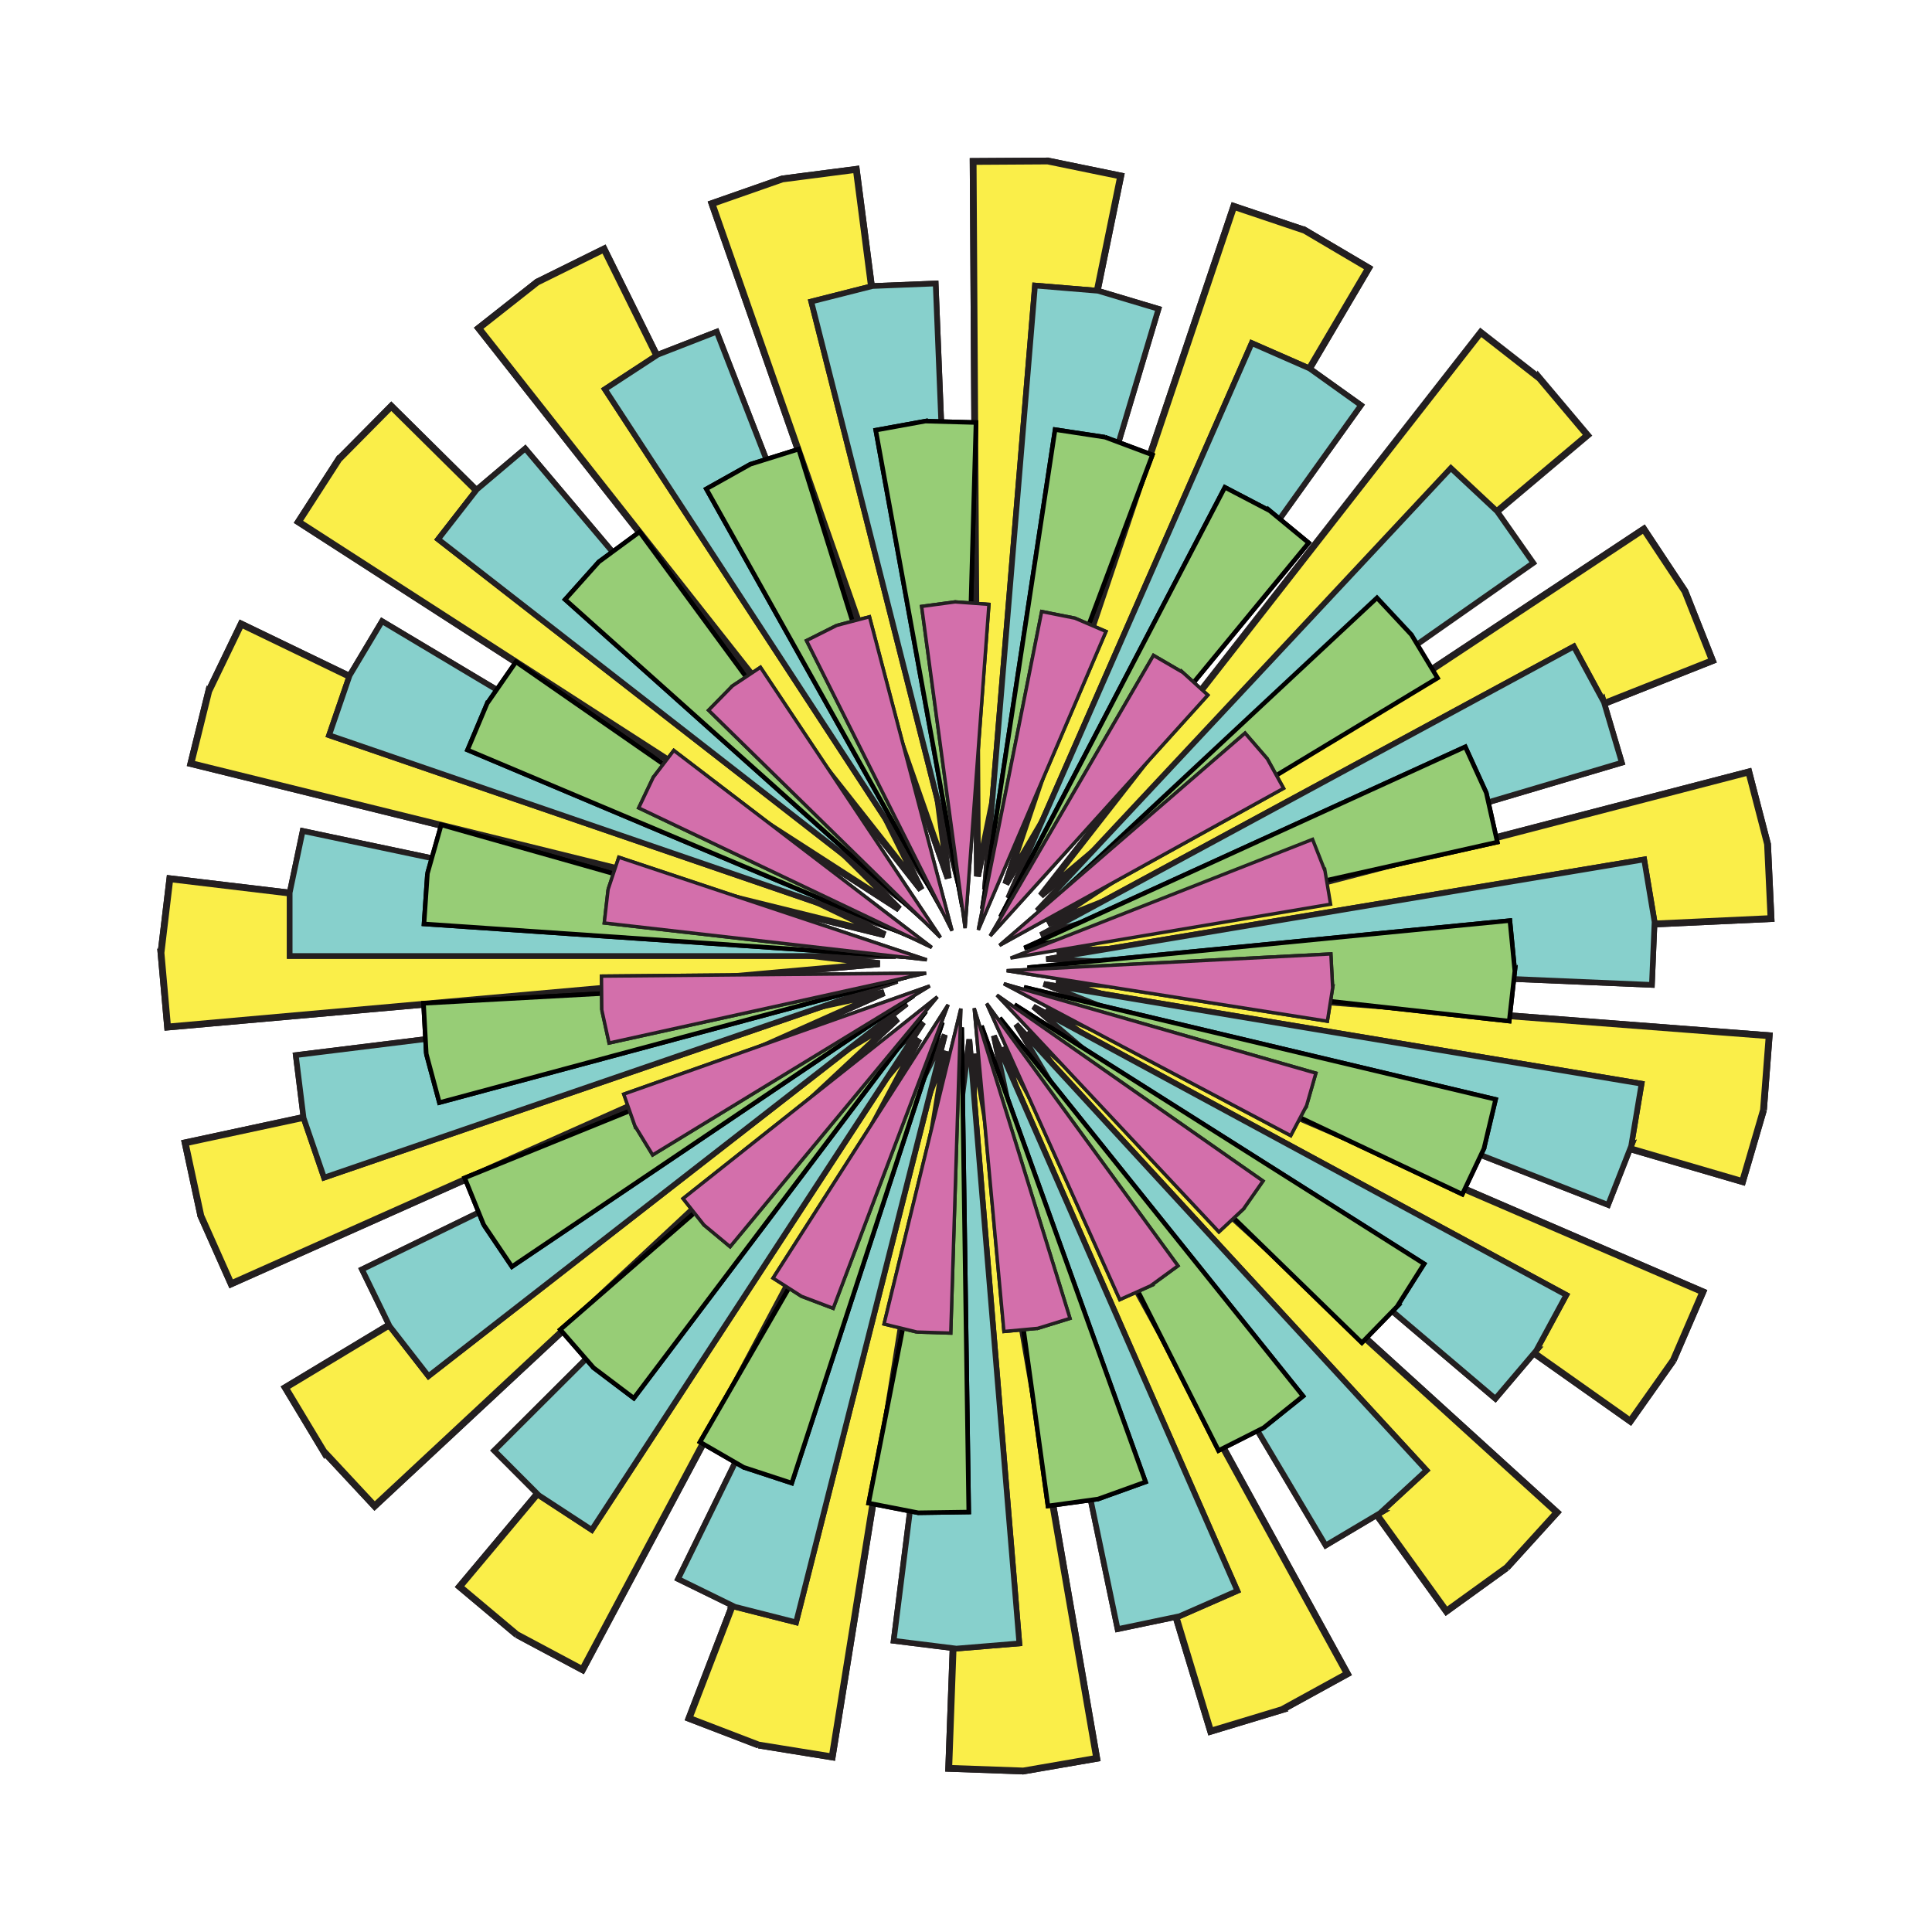 <svg:svg xmlns:dc="http://purl.org/dc/elements/1.1/" xmlns:ns2="http://web.resource.org/cc/" xmlns:rdf="http://www.w3.org/1999/02/22-rdf-syntax-ns#" xmlns:svg="http://www.w3.org/2000/svg" enable-background="new 130.138 142.445 423 399" height="428.04" id="Layer_1" version="1.1" viewBox="127.8 121.22 428.04 428.04" width="428.04" x="0px" y="0px" xml:space="preserve">
<svg:g fill="#FAEE49" stroke="#231F20" stroke-width="1.5">
	<svg:g>
		<svg:path d="m174.05 274.35c-2.216 8.985-3.958 16.031-3.958 16.031s103.35 25.51 153.76 37.95c-46.762-22.572-142.62-68.849-142.62-68.849s-3.16 6.54-7.18 14.87z" />
		<svg:path d="m202.87 222.96c-5.017 7.776-8.947 13.878-8.947 13.878s89.467 57.68 133.11 85.813c-36.898-36.537-112.54-111.43-112.54-111.43s-5.11 5.17-11.62 11.74z" />
		<svg:path d="m246.82 183.72c-7.271 5.728-12.968 10.219-12.968 10.219s65.892 83.608 98.032 124.39c-23.037-46.531-70.259-141.93-70.259-141.93s-6.51 3.22-14.8 7.32z" />
		<svg:path d="m301.13 160.87c-8.731 3.059-15.587 5.457-15.587 5.457s35.175 100.47 52.333 149.48c-6.678-51.494-20.368-157.06-20.368-157.06s-7.2 0.93-16.37 2.12z" />
		<svg:path d="m359.92 156.89c-9.26 0.057-16.518 0.102-16.518 0.102s0.646 106.45 0.963 158.38c10.4-50.873 31.729-155.16 31.729-155.16s-7.12-1.46-16.17-3.32z" />
		<svg:path d="m416.8 172.22c-8.773-2.95-15.648-5.264-15.648-5.264s-33.953 100.88-50.517 150.1c26.355-44.738 80.391-136.45 80.391-136.45s-6.25-3.69-14.22-8.39z" />
		<svg:path d="m468.88 205.02c-7.288-5.697-13.017-10.164-13.017-10.164s-65.513 83.893-97.482 124.81c39.718-33.452 121.14-102.02 121.14-102.02s-4.67-5.55-10.64-12.63z" />
		<svg:path d="m501.11 252.23c-5.108-7.72-9.118-13.771-9.118-13.771s-88.758 58.767-132.05 87.424c48.274-19.112 147.25-58.299 147.25-58.299s-2.67-6.75-6.08-15.35z" />
		<svg:path d="m519.4 308.24c-2.325-8.957-4.15-15.987-4.15-15.987s-103.03 26.758-153.29 39.815c51.873-2.408 158.21-7.336 158.21-7.336s-0.34-7.24-0.77-16.48z" />
		<svg:path d="m518.5 367.15c0.707-9.226 1.263-16.463 1.263-16.463s-106.14-8.147-157.91-12.122l152.01 44.437s2.06-6.98 4.64-15.86z" />
		<svg:path d="m498.53 422.59c3.665-8.493 6.543-15.155 6.543-15.155s-97.743-42.182-145.42-62.741c42.406 29.964 129.35 91.378 129.35 91.378s4.19-5.94 9.53-13.49z" />
		<svg:path d="m461.64 468.52c6.225-6.848 11.108-12.222 11.108-12.222s-78.75-71.61-117.16-106.55c30.378 42.118 92.663 128.44 92.663 128.44s5.89-4.26 13.39-9.67z" />
		<svg:path d="m411.83 500c8.123-4.448 14.474-7.949 14.474-7.949s-51.233-93.305-76.225-138.83c15.062 49.7 45.943 151.56 45.943 151.56s6.96-2.1 15.81-4.78z" />
		<svg:path d="m354.51 513.59c9.112-1.571 16.265-2.812 16.265-2.812s-18.157-104.9-27.009-156.05c-1.9 51.89-5.77 158.27-5.77 158.27s7.26 0.26 16.51 0.59z" />
		<svg:path d="m295.87 507.84c9.139 1.47 16.303 2.631 16.303 2.631s16.881-105.11 25.118-156.37c-18.636 48.465-56.836 147.82-56.836 147.82s6.78 2.61 15.42 5.92z" />
		<svg:path d="m242.28 483.36c8.167 4.356 14.574 7.774 14.574 7.774s50.091-93.93 74.531-139.75c-33.362 39.792-101.76 121.36-101.76 121.36s5.57 4.68 12.66 10.62z" />
		<svg:path d="m199.54 442.8c6.31 6.767 11.256 12.084 11.256 12.084s77.88-72.57 115.86-107.98c-44.473 26.801-135.64 81.745-135.64 81.745s3.74 6.23 8.52 14.16z" />
		<svg:path d="m172.29 390.57c3.768 8.453 6.722 15.085 6.722 15.085s97.223-43.359 144.65-64.504c-50.768 10.917-154.84 33.272-154.84 33.272s1.52 7.09 3.47 16.14z" />
		<svg:path d="m163.47 332.31c0.821 9.217 1.464 16.451 1.464 16.451s106.03-9.435 157.75-14.037c-51.555-6.17-157.25-18.813-157.25-18.813s-0.86 7.22-1.96 16.4z" />
	</svg:g>
	<svg:g>
		<svg:path d="m174.05 274.35c-2.216 8.985-3.958 16.031-3.958 16.031s103.35 25.51 153.76 37.95c-46.762-22.572-142.62-68.849-142.62-68.849s-3.16 6.54-7.18 14.87z" />
		<svg:path d="m202.87 222.96c-5.017 7.776-8.947 13.878-8.947 13.878s89.467 57.68 133.11 85.813c-36.898-36.537-112.54-111.43-112.54-111.43s-5.11 5.17-11.62 11.74z" />
		<svg:path d="m246.82 183.72c-7.271 5.728-12.968 10.219-12.968 10.219s65.892 83.608 98.032 124.39c-23.037-46.531-70.259-141.93-70.259-141.93s-6.51 3.22-14.8 7.32z" />
		<svg:path d="m301.13 160.87c-8.731 3.059-15.587 5.457-15.587 5.457s35.175 100.47 52.333 149.48c-6.678-51.494-20.368-157.06-20.368-157.06s-7.2 0.93-16.37 2.12z" />
		<svg:path d="m359.92 156.89c-9.26 0.057-16.518 0.102-16.518 0.102s0.646 106.45 0.963 158.38c10.4-50.873 31.729-155.16 31.729-155.16s-7.12-1.46-16.17-3.32z" />
		<svg:path d="m416.8 172.22c-8.773-2.95-15.648-5.264-15.648-5.264s-33.953 100.88-50.517 150.1c26.355-44.738 80.391-136.45 80.391-136.45s-6.25-3.69-14.22-8.39z" />
		<svg:path d="m501.11 252.23c-5.108-7.72-9.118-13.771-9.118-13.771s-88.758 58.767-132.05 87.424c48.274-19.112 147.25-58.299 147.25-58.299s-2.67-6.75-6.08-15.35z" />
		<svg:path d="m519.4 308.24c-2.325-8.957-4.15-15.987-4.15-15.987s-103.03 26.758-153.29 39.815c51.873-2.408 158.21-7.336 158.21-7.336s-0.34-7.24-0.77-16.48z" />
		<svg:path d="m518.5 367.15c0.707-9.226 1.263-16.463 1.263-16.463s-106.14-8.147-157.91-12.122l152.01 44.437s2.06-6.98 4.64-15.86z" />
		<svg:path d="m498.53 422.59c3.665-8.493 6.543-15.155 6.543-15.155s-97.743-42.182-145.42-62.741c42.406 29.964 129.35 91.378 129.35 91.378s4.19-5.94 9.53-13.49z" />
		<svg:path d="m461.64 468.52c6.225-6.848 11.108-12.222 11.108-12.222s-78.75-71.61-117.16-106.55c30.378 42.118 92.663 128.44 92.663 128.44s5.89-4.26 13.39-9.67z" />
		<svg:path d="m411.83 500c8.123-4.448 14.474-7.949 14.474-7.949s-51.233-93.305-76.225-138.83c15.062 49.7 45.943 151.56 45.943 151.56s6.96-2.1 15.81-4.78z" />
		<svg:path d="m354.51 513.59c9.112-1.571 16.265-2.812 16.265-2.812s-18.157-104.9-27.009-156.05c-1.9 51.89-5.77 158.27-5.77 158.27s7.26 0.26 16.51 0.59z" />
		<svg:path d="m295.87 507.84c9.139 1.47 16.303 2.631 16.303 2.631s16.881-105.11 25.118-156.37c-18.636 48.465-56.836 147.82-56.836 147.82s6.78 2.61 15.42 5.92z" />
		<svg:path d="m242.28 483.36c8.167 4.356 14.574 7.774 14.574 7.774s50.091-93.93 74.531-139.75c-33.362 39.792-101.76 121.36-101.76 121.36s5.57 4.68 12.66 10.62z" />
		<svg:path d="m199.54 442.8c6.31 6.767 11.256 12.084 11.256 12.084s77.88-72.57 115.86-107.98c-44.473 26.801-135.64 81.745-135.64 81.745s3.74 6.23 8.52 14.16z" />
		<svg:path d="m172.29 390.57c3.768 8.453 6.722 15.085 6.722 15.085s97.223-43.359 144.65-64.504c-50.768 10.917-154.84 33.272-154.84 33.272s1.52 7.09 3.47 16.14z" />
		<svg:path d="m163.47 332.31c0.821 9.217 1.464 16.451 1.464 16.451s106.03-9.435 157.75-14.037c-51.555-6.17-157.25-18.813-157.25-18.813s-0.86 7.22-1.96 16.4z" />
	</svg:g>
</svg:g>
<svg:g fill="#87D0CC" stroke="#231F20" stroke-width="1.25">
	<svg:g>
		<svg:path d="m205.26 270.87c-2.547 7.422-4.547 13.241-4.547 13.241s85.362 29.306 127 43.6c-37.795-22.576-115.27-68.861-115.27-68.861s-3.15 5.28-7.18 12.02z" />
		<svg:path d="m233.47 229.64c-4.821 6.189-8.599 11.048-8.599 11.048s71.222 55.434 105.96 82.472c-28.415-33.628-86.669-102.56-86.669-102.56s-4.7 3.98-10.69 9.04z" />
		<svg:path d="m273.53 199.8c-6.571 4.291-11.72 7.656-11.72 7.656s49.364 75.56 73.442 112.41c-15.958-41.028-48.668-125.15-48.668-125.15s-5.74 2.24-13.05 5.08z" />
		<svg:path d="m321.11 184.59c-7.604 1.927-13.574 3.437-13.574 3.437s22.156 87.489 32.964 130.17c-1.771-43.989-5.399-134.17-5.399-134.17s-6.15 0.24-13.99 0.56z" />
		<svg:path d="m371.06 185.64c-7.823-0.648-13.956-1.156-13.956-1.156s-7.453 89.944-11.089 133.82c12.606-42.181 38.455-128.65 38.455-128.65s-5.89-1.76-13.4-4.01z" />
		<svg:path d="m417.95 202.86c-7.187-3.15-12.82-5.622-12.82-5.622s-36.255 82.646-53.94 122.96l78.146-109.2s-5.02-3.57-11.39-8.14z" />
		<svg:path d="m459.47 234.48c-5.728-5.359-10.229-9.563-10.229-9.563s-61.63 65.926-91.703 98.081c36.055-25.266 109.97-77.054 109.97-77.054s-3.53-5.05-8.04-11.47z" />
		<svg:path d="m483.14 276.77c-3.735-6.904-6.667-12.315-6.667-12.315s-79.373 42.96-118.09 63.907c42.205-12.514 128.74-38.169 128.74-38.169s-1.75-5.91-3.98-13.43z" />
		<svg:path d="m494.37 325.44c-1.292-7.739-2.305-13.813-2.305-13.813s-89.022 14.854-132.44 22.104c43.989 1.865 134.16 5.694 134.16 5.694s0.26-6.14 0.59-13.98z" />
		<svg:path d="m489.19 375.13c1.291-7.739 2.304-13.809 2.304-13.809s-89.027-14.857-132.45-22.104c40.997 16.049 125.03 48.951 125.03 48.951s2.27-5.74 5.12-13.04z" />
		<svg:path d="m468.16 420.44c3.734-6.897 6.665-12.307 6.665-12.307s-79.376-42.97-118.09-63.914c33.561 28.492 102.37 86.89 102.37 86.89s3.98-4.69 9.06-10.67z" />
		<svg:path d="m433.55 456.46c5.772-5.315 10.3-9.487 10.3-9.487s-61.126-66.398-90.94-98.792c22.489 37.851 68.603 115.43 68.603 115.43s5.3-3.14 12.04-7.15z" />
		<svg:path d="m389.12 479.3c7.194-3.146 12.82-5.625 12.82-5.625s-36.255-82.647-53.94-122.97c8.985 43.104 27.411 131.45 27.411 131.45s6.03-1.26 13.71-2.86z" />
		<svg:path d="m339.69 486.47c7.814-0.643 13.948-1.152 13.948-1.152s-7.452-89.949-11.083-133.81c-5.496 43.675-16.762 133.23-16.762 133.23s6.1 0.76 13.89 1.73z" />
		<svg:path d="m290.6 477.21c7.607 1.929 13.571 3.447 13.571 3.447s22.155-87.502 32.963-130.17l-59.107 120.56s5.53 2.71 12.58 6.16z" />
		<svg:path d="m247.18 452.51c6.569 4.292 11.724 7.66 11.724 7.66s49.361-75.561 73.444-112.42c-31.165 31.098-95.058 94.844-95.058 94.844s4.36 4.36 9.9 9.92z" />
		<svg:path d="m214.13 415.05c4.82 6.188 8.598 11.05 8.598 11.05s71.224-55.434 105.96-82.479c-39.57 19.29-120.69 58.84-120.69 58.84s2.7 5.53 6.13 12.59z" />
		<svg:path d="m195.05 368.88c2.547 7.421 4.543 13.245 4.543 13.245s85.364-29.31 127-43.604c-43.694 5.403-133.26 16.463-133.26 16.463s0.75 6.12 1.72 13.9z" />
		<svg:path d="m191.98 319.02v14.003s90.25 0 134.27 0c-43.075-9.085-131.39-27.705-131.39-27.705s-1.26 6.03-2.88 13.7z" />
	</svg:g>
	<svg:g>
		<svg:path d="m205.26 270.87c-2.547 7.422-4.547 13.241-4.547 13.241s85.362 29.306 127 43.6c-37.795-22.576-115.27-68.861-115.27-68.861s-3.15 5.28-7.18 12.02z" />
		<svg:path d="m233.47 229.64c-4.821 6.189-8.599 11.048-8.599 11.048s71.222 55.434 105.96 82.472c-28.415-33.628-86.669-102.56-86.669-102.56s-4.7 3.98-10.69 9.04z" />
		<svg:path d="m273.53 199.8c-6.571 4.291-11.72 7.656-11.72 7.656s49.364 75.56 73.442 112.41c-15.958-41.028-48.668-125.15-48.668-125.15s-5.74 2.24-13.05 5.08z" />
		<svg:path d="m321.11 184.59c-7.604 1.927-13.574 3.437-13.574 3.437s22.156 87.489 32.964 130.17c-1.771-43.989-5.399-134.17-5.399-134.17s-6.15 0.24-13.99 0.56z" />
		<svg:path d="m371.06 185.64c-7.823-0.648-13.956-1.156-13.956-1.156s-7.453 89.944-11.089 133.82c12.606-42.181 38.455-128.65 38.455-128.65s-5.89-1.76-13.4-4.01z" />
		<svg:path d="m417.95 202.86c-7.187-3.15-12.82-5.622-12.82-5.622s-36.255 82.646-53.94 122.96l78.146-109.2s-5.02-3.57-11.39-8.14z" />
		<svg:path d="m483.14 276.77c-3.735-6.904-6.667-12.315-6.667-12.315s-79.373 42.96-118.09 63.907c42.205-12.514 128.74-38.169 128.74-38.169s-1.75-5.91-3.98-13.43z" />
		<svg:path d="m494.37 325.44c-1.292-7.739-2.305-13.813-2.305-13.813s-89.022 14.854-132.44 22.104c43.989 1.865 134.16 5.694 134.16 5.694s0.26-6.14 0.59-13.98z" />
		<svg:path d="m489.19 375.13c1.291-7.739 2.304-13.809 2.304-13.809s-89.027-14.857-132.45-22.104c40.997 16.049 125.03 48.951 125.03 48.951s2.27-5.74 5.12-13.04z" />
		<svg:path d="m468.16 420.44c3.734-6.897 6.665-12.307 6.665-12.307s-79.376-42.97-118.09-63.914c33.561 28.492 102.37 86.89 102.37 86.89s3.98-4.69 9.06-10.67z" />
		<svg:path d="m433.55 456.46c5.772-5.315 10.3-9.487 10.3-9.487s-61.126-66.398-90.94-98.792c22.489 37.851 68.603 115.43 68.603 115.43s5.3-3.14 12.04-7.15z" />
		<svg:path d="m389.12 479.3c7.194-3.146 12.82-5.625 12.82-5.625s-36.255-82.647-53.94-122.97c8.985 43.104 27.411 131.45 27.411 131.45s6.03-1.26 13.71-2.86z" />
		<svg:path d="m339.69 486.47c7.814-0.643 13.948-1.152 13.948-1.152s-7.452-89.949-11.083-133.81c-5.496 43.675-16.762 133.23-16.762 133.23s6.1 0.76 13.89 1.73z" />
		<svg:path d="m290.6 477.21c7.607 1.929 13.571 3.447 13.571 3.447s22.155-87.502 32.963-130.17l-59.107 120.56s5.53 2.71 12.58 6.16z" />
		<svg:path d="m247.18 452.51c6.569 4.292 11.724 7.66 11.724 7.66s49.361-75.561 73.444-112.42c-31.165 31.098-95.058 94.844-95.058 94.844s4.36 4.36 9.9 9.92z" />
		<svg:path d="m214.13 415.05c4.82 6.188 8.598 11.05 8.598 11.05s71.224-55.434 105.96-82.479c-39.57 19.29-120.69 58.84-120.69 58.84s2.7 5.53 6.13 12.59z" />
		<svg:path d="m195.05 368.88c2.547 7.421 4.543 13.245 4.543 13.245s85.364-29.31 127-43.604c-43.694 5.403-133.26 16.463-133.26 16.463s0.75 6.12 1.72 13.9z" />
		<svg:path d="m191.98 319.02v14.003s90.25 0 134.27 0c-43.075-9.085-131.39-27.705-131.39-27.705s-1.26 6.03-2.88 13.7z" />
	</svg:g>
</svg:g>
<svg:g fill="#97CD76" stroke="#000000">
	<svg:g>
		<svg:path d="m235.73 277.06c-2.435 5.782-4.347 10.317-4.347 10.317s66.509 28.023 98.95 41.692c-28.925-20.067-88.22-61.208-88.22-61.208s-2.81 4.04-6.38 9.2z" />
		<svg:path d="m260.47 245.7c-4.183 4.676-7.461 8.346-7.461 8.346s53.806 48.1 80.051 71.56c-20.839-28.374-63.566-86.538-63.566-86.538s-3.96 2.91-9.02 6.63z" />
		<svg:path d="m294.05 224.07c-5.476 3.065-9.766 5.469-9.766 5.469s35.273 62.968 52.479 93.68c-10.501-33.602-32.021-102.49-32.021-102.49s-4.7 1.47-10.69 3.34z" />
		<svg:path d="m332.84 214.52c-6.173 1.123-11.018 2.002-11.018 2.002s12.916 71.004 19.219 105.64c0.979-35.191 2.989-107.33 2.989-107.33s-4.91-0.14-11.19-0.31z" />
		<svg:path d="m372.63 218.08c-6.204-0.942-11.071-1.681-11.071-1.681s-10.837 71.353-16.124 106.16c12.352-32.967 37.678-100.55 37.678-100.55s-4.62-1.73-10.49-3.93z" />
		<svg:path d="m409.1 234.37c-5.562-2.905-9.922-5.183-9.922-5.183s-33.418 63.964-49.722 95.169c22.387-27.169 68.284-82.867 68.284-82.867s-3.8-3.13-8.64-7.12z" />
		<svg:path d="m440.51 261.85c-4.278-4.587-7.64-8.186-7.64-8.186s-52.756 49.244-78.497 73.261c30.141-18.196 91.927-55.492 91.927-55.492s-2.54-4.21-5.79-9.58z" />
		<svg:path d="m457.09 296.87c-2.605-5.712-4.648-10.188-4.648-10.188s-65.662 29.957-97.69 44.563c34.353-7.688 104.78-23.45 104.78-23.45s-1.07-4.79-2.44-10.92z" />
		<svg:path d="m463.41 336.32c-0.608-6.244-1.086-11.145-1.086-11.145s-71.832 7.008-106.87 10.43c34.991 3.881 106.72 11.841 106.72 11.841s0.55-4.9 1.24-11.13z" />
		<svg:path d="m456.57 375.68c1.449-6.104 2.589-10.892 2.589-10.892s-70.22-16.696-104.47-24.839c31.836 15.034 97.092 45.854 97.092 45.854s2.12-4.45 4.79-10.12z" />
		<svg:path d="m437.33 410.68c3.354-5.3 5.988-9.457 5.988-9.457s-60.991-38.597-90.738-57.412c25.227 24.557 76.943 74.889 76.943 74.889s3.43-3.52 7.81-8.02z" />
		<svg:path d="m407.76 437.54c4.896-3.928 8.734-7.009 8.734-7.009s-45.153-56.297-67.179-83.763c15.882 31.421 48.454 95.822 48.454 95.822s4.4-2.22 10-5.05z" />
		<svg:path d="m371.07 453.34c5.911-2.119 10.533-3.791 10.533-3.791s-24.428-67.908-36.345-101.04c4.824 34.877 14.719 106.36 14.719 106.36s4.88-0.67 11.09-1.53z" />
		<svg:path d="m331.24 456.38c6.271-0.089 11.19-0.161 11.19-0.161s-1.053-72.166-1.563-107.36c-6.761 34.545-20.619 105.38-20.619 105.38s4.83 0.93 10.99 2.14z" />
		<svg:path d="m292.58 446.31c5.965 1.954 10.639 3.491 10.639 3.491s22.436-68.606 33.378-102.06c-17.609 30.482-53.712 92.971-53.712 92.971s4.26 2.47 9.69 5.6z" />
		<svg:path d="m259.29 424.24c5.007 3.78 8.936 6.749 8.936 6.749s43.493-57.596 64.708-85.692c-26.555 23.115-80.996 70.495-80.996 70.495s3.23 3.71 7.35 8.44z" />
		<svg:path d="m234.96 392.56c3.509 5.199 6.259 9.285 6.259 9.285s59.839-40.352 89.025-60.04c-32.622 13.239-99.493 40.38-99.493 40.38s1.85 4.56 4.21 10.38z" />
		<svg:path d="m222.24 354.69c1.627 6.06 2.903 10.814 2.903 10.814s69.699-18.741 103.7-27.879c-35.155 1.935-107.21 5.885-107.21 5.885s0.27 4.93 0.61 11.19z" />
		<svg:path d="m222.5 314.75c-0.427 6.259-0.762 11.172-0.762 11.172s72.002 4.909 107.13 7.304c-33.872-9.592-103.31-29.25-103.31-29.25s-1.35 4.75-3.06 10.78z" />
	</svg:g>
	<svg:g>
		<svg:path d="m235.73 277.06c-2.435 5.782-4.347 10.317-4.347 10.317s66.509 28.023 98.95 41.692c-28.925-20.067-88.22-61.208-88.22-61.208s-2.81 4.04-6.38 9.2z" />
		<svg:path d="m260.47 245.7c-4.183 4.676-7.461 8.346-7.461 8.346s53.806 48.1 80.051 71.56c-20.839-28.374-63.566-86.538-63.566-86.538s-3.96 2.91-9.02 6.63z" />
		<svg:path d="m294.05 224.07c-5.476 3.065-9.766 5.469-9.766 5.469s35.273 62.968 52.479 93.68c-10.501-33.602-32.021-102.49-32.021-102.49s-4.7 1.47-10.69 3.34z" />
		<svg:path d="m332.84 214.52c-6.173 1.123-11.018 2.002-11.018 2.002s12.916 71.004 19.219 105.64c0.979-35.191 2.989-107.33 2.989-107.33s-4.91-0.14-11.19-0.31z" />
		<svg:path d="m372.63 218.08c-6.204-0.942-11.071-1.681-11.071-1.681s-10.837 71.353-16.124 106.16c12.352-32.967 37.678-100.55 37.678-100.55s-4.62-1.73-10.49-3.93z" />
		<svg:path d="m409.1 234.37c-5.562-2.905-9.922-5.183-9.922-5.183s-33.418 63.964-49.722 95.169c22.387-27.169 68.284-82.867 68.284-82.867s-3.8-3.13-8.64-7.12z" />
		<svg:path d="m457.09 296.87c-2.605-5.712-4.648-10.188-4.648-10.188s-65.662 29.957-97.69 44.563c34.353-7.688 104.78-23.45 104.78-23.45s-1.07-4.79-2.44-10.92z" />
		<svg:path d="m463.41 336.32c-0.608-6.244-1.086-11.145-1.086-11.145s-71.832 7.008-106.87 10.43c34.991 3.881 106.72 11.841 106.72 11.841s0.55-4.9 1.24-11.13z" />
		<svg:path d="m456.57 375.68c1.449-6.104 2.589-10.892 2.589-10.892s-70.22-16.696-104.47-24.839c31.836 15.034 97.092 45.854 97.092 45.854s2.12-4.45 4.79-10.12z" />
		<svg:path d="m437.33 410.68c3.354-5.3 5.988-9.457 5.988-9.457s-60.991-38.597-90.738-57.412c25.227 24.557 76.943 74.889 76.943 74.889s3.43-3.52 7.81-8.02z" />
		<svg:path d="m407.76 437.54c4.896-3.928 8.734-7.009 8.734-7.009s-45.153-56.297-67.179-83.763c15.882 31.421 48.454 95.822 48.454 95.822s4.4-2.22 10-5.05z" />
		<svg:path d="m371.07 453.34c5.911-2.119 10.533-3.791 10.533-3.791s-24.428-67.908-36.345-101.04c4.824 34.877 14.719 106.36 14.719 106.36s4.88-0.67 11.09-1.53z" />
		<svg:path d="m331.24 456.38c6.271-0.089 11.19-0.161 11.19-0.161s-1.053-72.166-1.563-107.36c-6.761 34.545-20.619 105.38-20.619 105.38s4.83 0.93 10.99 2.14z" />
		<svg:path d="m292.58 446.31c5.965 1.954 10.639 3.491 10.639 3.491s22.436-68.606 33.378-102.06c-17.609 30.482-53.712 92.971-53.712 92.971s4.26 2.47 9.69 5.6z" />
		<svg:path d="m259.29 424.24c5.007 3.78 8.936 6.749 8.936 6.749s43.493-57.596 64.708-85.692c-26.555 23.115-80.996 70.495-80.996 70.495s3.23 3.71 7.35 8.44z" />
		<svg:path d="m234.96 392.56c3.509 5.199 6.259 9.285 6.259 9.285s59.839-40.352 89.025-60.04c-32.622 13.239-99.493 40.38-99.493 40.38s1.85 4.56 4.21 10.38z" />
		<svg:path d="m222.24 354.69c1.627 6.06 2.903 10.814 2.903 10.814s69.699-18.741 103.7-27.879c-35.155 1.935-107.21 5.885-107.21 5.885s0.27 4.93 0.61 11.19z" />
		<svg:path d="m222.5 314.75c-0.427 6.259-0.762 11.172-0.762 11.172s72.002 4.909 107.13 7.304c-33.872-9.592-103.31-29.25-103.31-29.25s-1.35 4.75-3.06 10.78z" />
	</svg:g>
</svg:g>
<svg:g fill="#D36FAB" stroke="#231F20" stroke-width=".75">
	<svg:g>
		<svg:path d="m290.04 273.22c-2.94 3-5.249 5.355-5.249 5.355s34.528 33.828 51.369 50.329c-13.074-19.621-39.882-59.843-39.882-59.843s-2.74 1.82-6.24 4.15z" />
		<svg:path d="m313.18 259.78c-3.755 1.884-6.701 3.363-6.701 3.363s21.674 43.206 32.247 64.28c-5.995-22.804-18.291-69.552-18.291-69.552s-3.2 0.84-7.26 1.91z" />
		<svg:path d="m339.42 254.57c-4.165 0.562-7.428 1.003-7.428 1.003s6.468 47.904 9.626 71.271c1.729-23.516 5.285-71.722 5.285-71.722s-3.29-0.24-7.48-0.55z" />
		<svg:path d="m365.94 258.17c-4.124-0.819-7.355-1.464-7.355-1.464s-9.435 47.405-14.04 70.534c9.274-21.678 28.288-66.12 28.288-66.12s-3.03-1.29-6.89-2.95z" />
		<svg:path d="m389.84 270.19c-3.634-2.114-6.482-3.772-6.482-3.772s-24.317 41.776-36.179 62.155c15.81-17.494 48.221-53.351 48.221-53.351s-2.45-2.23-5.56-5.04z" />
		<svg:path d="m408.55 289.31c-2.751-3.178-4.905-5.67-4.905-5.67s-36.563 31.615-54.4 47.039l62.933-34.806s-1.59-2.88-3.62-6.56z" />
		<svg:path d="m421.35 314.16c-1.538-3.912-2.746-6.98-2.746-6.98s-44.981 17.685-66.929 26.308c23.253-3.915 70.92-11.934 70.92-11.934s-0.54-3.25-1.24-7.4z" />
		<svg:path d="m423.05 340.06c-0.216-4.198-0.39-7.49-0.39-7.49s-48.273 2.496-71.817 3.709c23.29 3.667 71.041 11.188 71.041 11.188s0.52-3.26 1.17-7.41z" />
		<svg:path d="m417.27 366.19c1.156-4.041 2.066-7.212 2.066-7.212s-46.468-13.315-69.134-19.811l63.562 33.648s1.54-2.92 3.5-6.63z" />
		<svg:path d="m403.33 389.02c2.407-3.445 4.292-6.146 4.292-6.146s-39.626-27.687-58.955-41.19c16.131 17.201 49.188 52.465 49.188 52.465s2.42-2.25 5.48-5.12z" />
		<svg:path d="m382.73 406.08c3.392-2.477 6.055-4.416 6.055-4.416s-28.487-39.058-42.386-58.101c9.669 21.505 29.492 65.591 29.492 65.591s3.01-1.35 6.85-3.07z" />
		<svg:path d="m357.69 415.53c4.018-1.241 7.168-2.218 7.168-2.218s-14.268-46.181-21.224-68.711c2.157 23.482 6.592 71.615 6.592 71.615s3.28-0.3 7.46-0.69z" />
		<svg:path d="m330.95 416.34c4.202 0.135 7.494 0.231 7.494 0.231s1.499-48.312 2.233-71.882c-5.579 22.911-17.014 69.873-17.014 69.873s3.21 0.79 7.29 1.78z" />
		<svg:path d="m305.39 408.43c3.928 1.488 7.012 2.656 7.012 2.656s17.11-45.211 25.455-67.259c-12.714 19.854-38.783 60.563-38.783 60.563s2.78 1.77 6.31 4.04z" />
		<svg:path d="m283.79 392.64c3.233 2.686 5.767 4.793 5.767 4.793s30.867-37.21 45.916-55.353l-56.344 44.687s2.04 2.58 4.65 5.87z" />
		<svg:path d="m268.49 370.7c2.189 3.587 3.907 6.403 3.907 6.403s41.268-25.17 61.4-37.447c-22.229 7.862-67.805 23.972-67.805 23.972s1.09 3.12 2.49 7.08z" />
		<svg:path d="m261.13 344.98c0.904 4.104 1.612 7.325 1.612 7.325s47.207-10.402 70.233-15.481c-23.579 0.215-71.914 0.659-71.914 0.659s0.04 3.29 0.07 7.5z" />
		<svg:path d="m262.53 318.26c-0.477 4.175-0.854 7.45-0.854 7.45s48.027 5.486 71.453 8.163c-22.372-7.45-68.229-22.728-68.229-22.728s-1.04 3.13-2.37 7.12z" />
		<svg:path d="m272.53 293.44c-1.806 3.793-3.225 6.771-3.225 6.771s43.64 20.783 64.93 30.922c-18.738-14.313-57.154-43.653-57.154-43.653s-2 2.63-4.55 5.96z" />
	</svg:g>
	<svg:g>
		<svg:path d="m290.04 273.22c-2.94 3-5.249 5.355-5.249 5.355s34.528 33.828 51.369 50.329c-13.074-19.621-39.882-59.843-39.882-59.843s-2.74 1.82-6.24 4.15z" />
		<svg:path d="m313.18 259.78c-3.755 1.884-6.701 3.363-6.701 3.363s21.674 43.206 32.247 64.28c-5.995-22.804-18.291-69.552-18.291-69.552s-3.2 0.84-7.26 1.91z" />
		<svg:path d="m339.42 254.57c-4.165 0.562-7.428 1.003-7.428 1.003s6.468 47.904 9.626 71.271c1.729-23.516 5.285-71.722 5.285-71.722s-3.29-0.24-7.48-0.55z" />
		<svg:path d="m365.94 258.17c-4.124-0.819-7.355-1.464-7.355-1.464s-9.435 47.405-14.04 70.534c9.274-21.678 28.288-66.12 28.288-66.12s-3.03-1.29-6.89-2.95z" />
		<svg:path d="m389.84 270.19c-3.634-2.114-6.482-3.772-6.482-3.772s-24.317 41.776-36.179 62.155c15.81-17.494 48.221-53.351 48.221-53.351s-2.45-2.23-5.56-5.04z" />
		<svg:path d="m408.55 289.31c-2.751-3.178-4.905-5.67-4.905-5.67s-36.563 31.615-54.4 47.039l62.933-34.806s-1.59-2.88-3.62-6.56z" />
		<svg:path d="m423.05 340.06c-0.216-4.198-0.39-7.49-0.39-7.49s-48.273 2.496-71.817 3.709c23.29 3.667 71.041 11.188 71.041 11.188s0.52-3.26 1.17-7.41z" />
		<svg:path d="m417.27 366.19c1.156-4.041 2.066-7.212 2.066-7.212s-46.468-13.315-69.134-19.811l63.562 33.648s1.54-2.92 3.5-6.63z" />
		<svg:path d="m403.33 389.02c2.407-3.445 4.292-6.146 4.292-6.146s-39.626-27.687-58.955-41.19c16.131 17.201 49.188 52.465 49.188 52.465s2.42-2.25 5.48-5.12z" />
		<svg:path d="m382.73 406.08c3.392-2.477 6.055-4.416 6.055-4.416s-28.487-39.058-42.386-58.101c9.669 21.505 29.492 65.591 29.492 65.591s3.01-1.35 6.85-3.07z" />
		<svg:path d="m357.69 415.53c4.018-1.241 7.168-2.218 7.168-2.218s-14.268-46.181-21.224-68.711c2.157 23.482 6.592 71.615 6.592 71.615s3.28-0.3 7.46-0.69z" />
		<svg:path d="m330.95 416.34c4.202 0.135 7.494 0.231 7.494 0.231s1.499-48.312 2.233-71.882c-5.579 22.911-17.014 69.873-17.014 69.873s3.21 0.79 7.29 1.78z" />
		<svg:path d="m305.39 408.43c3.928 1.488 7.012 2.656 7.012 2.656s17.11-45.211 25.455-67.259c-12.714 19.854-38.783 60.563-38.783 60.563s2.78 1.77 6.31 4.04z" />
		<svg:path d="m283.79 392.64c3.233 2.686 5.767 4.793 5.767 4.793s30.867-37.21 45.916-55.353l-56.344 44.687s2.04 2.58 4.65 5.87z" />
		<svg:path d="m268.49 370.7c2.189 3.587 3.907 6.403 3.907 6.403s41.268-25.17 61.4-37.447c-22.229 7.862-67.805 23.972-67.805 23.972s1.09 3.12 2.49 7.08z" />
		<svg:path d="m261.13 344.98c0.904 4.104 1.612 7.325 1.612 7.325s47.207-10.402 70.233-15.481c-23.579 0.215-71.914 0.659-71.914 0.659s0.04 3.29 0.07 7.5z" />
		<svg:path d="m262.53 318.26c-0.477 4.175-0.854 7.45-0.854 7.45s48.027 5.486 71.453 8.163c-22.372-7.45-68.229-22.728-68.229-22.728s-1.04 3.13-2.37 7.12z" />
		<svg:path d="m272.53 293.44c-1.806 3.793-3.225 6.771-3.225 6.771s43.64 20.783 64.93 30.922c-18.738-14.313-57.154-43.653-57.154-43.653s-2 2.63-4.55 5.96z" />
	</svg:g>
</svg:g>
</svg:svg>